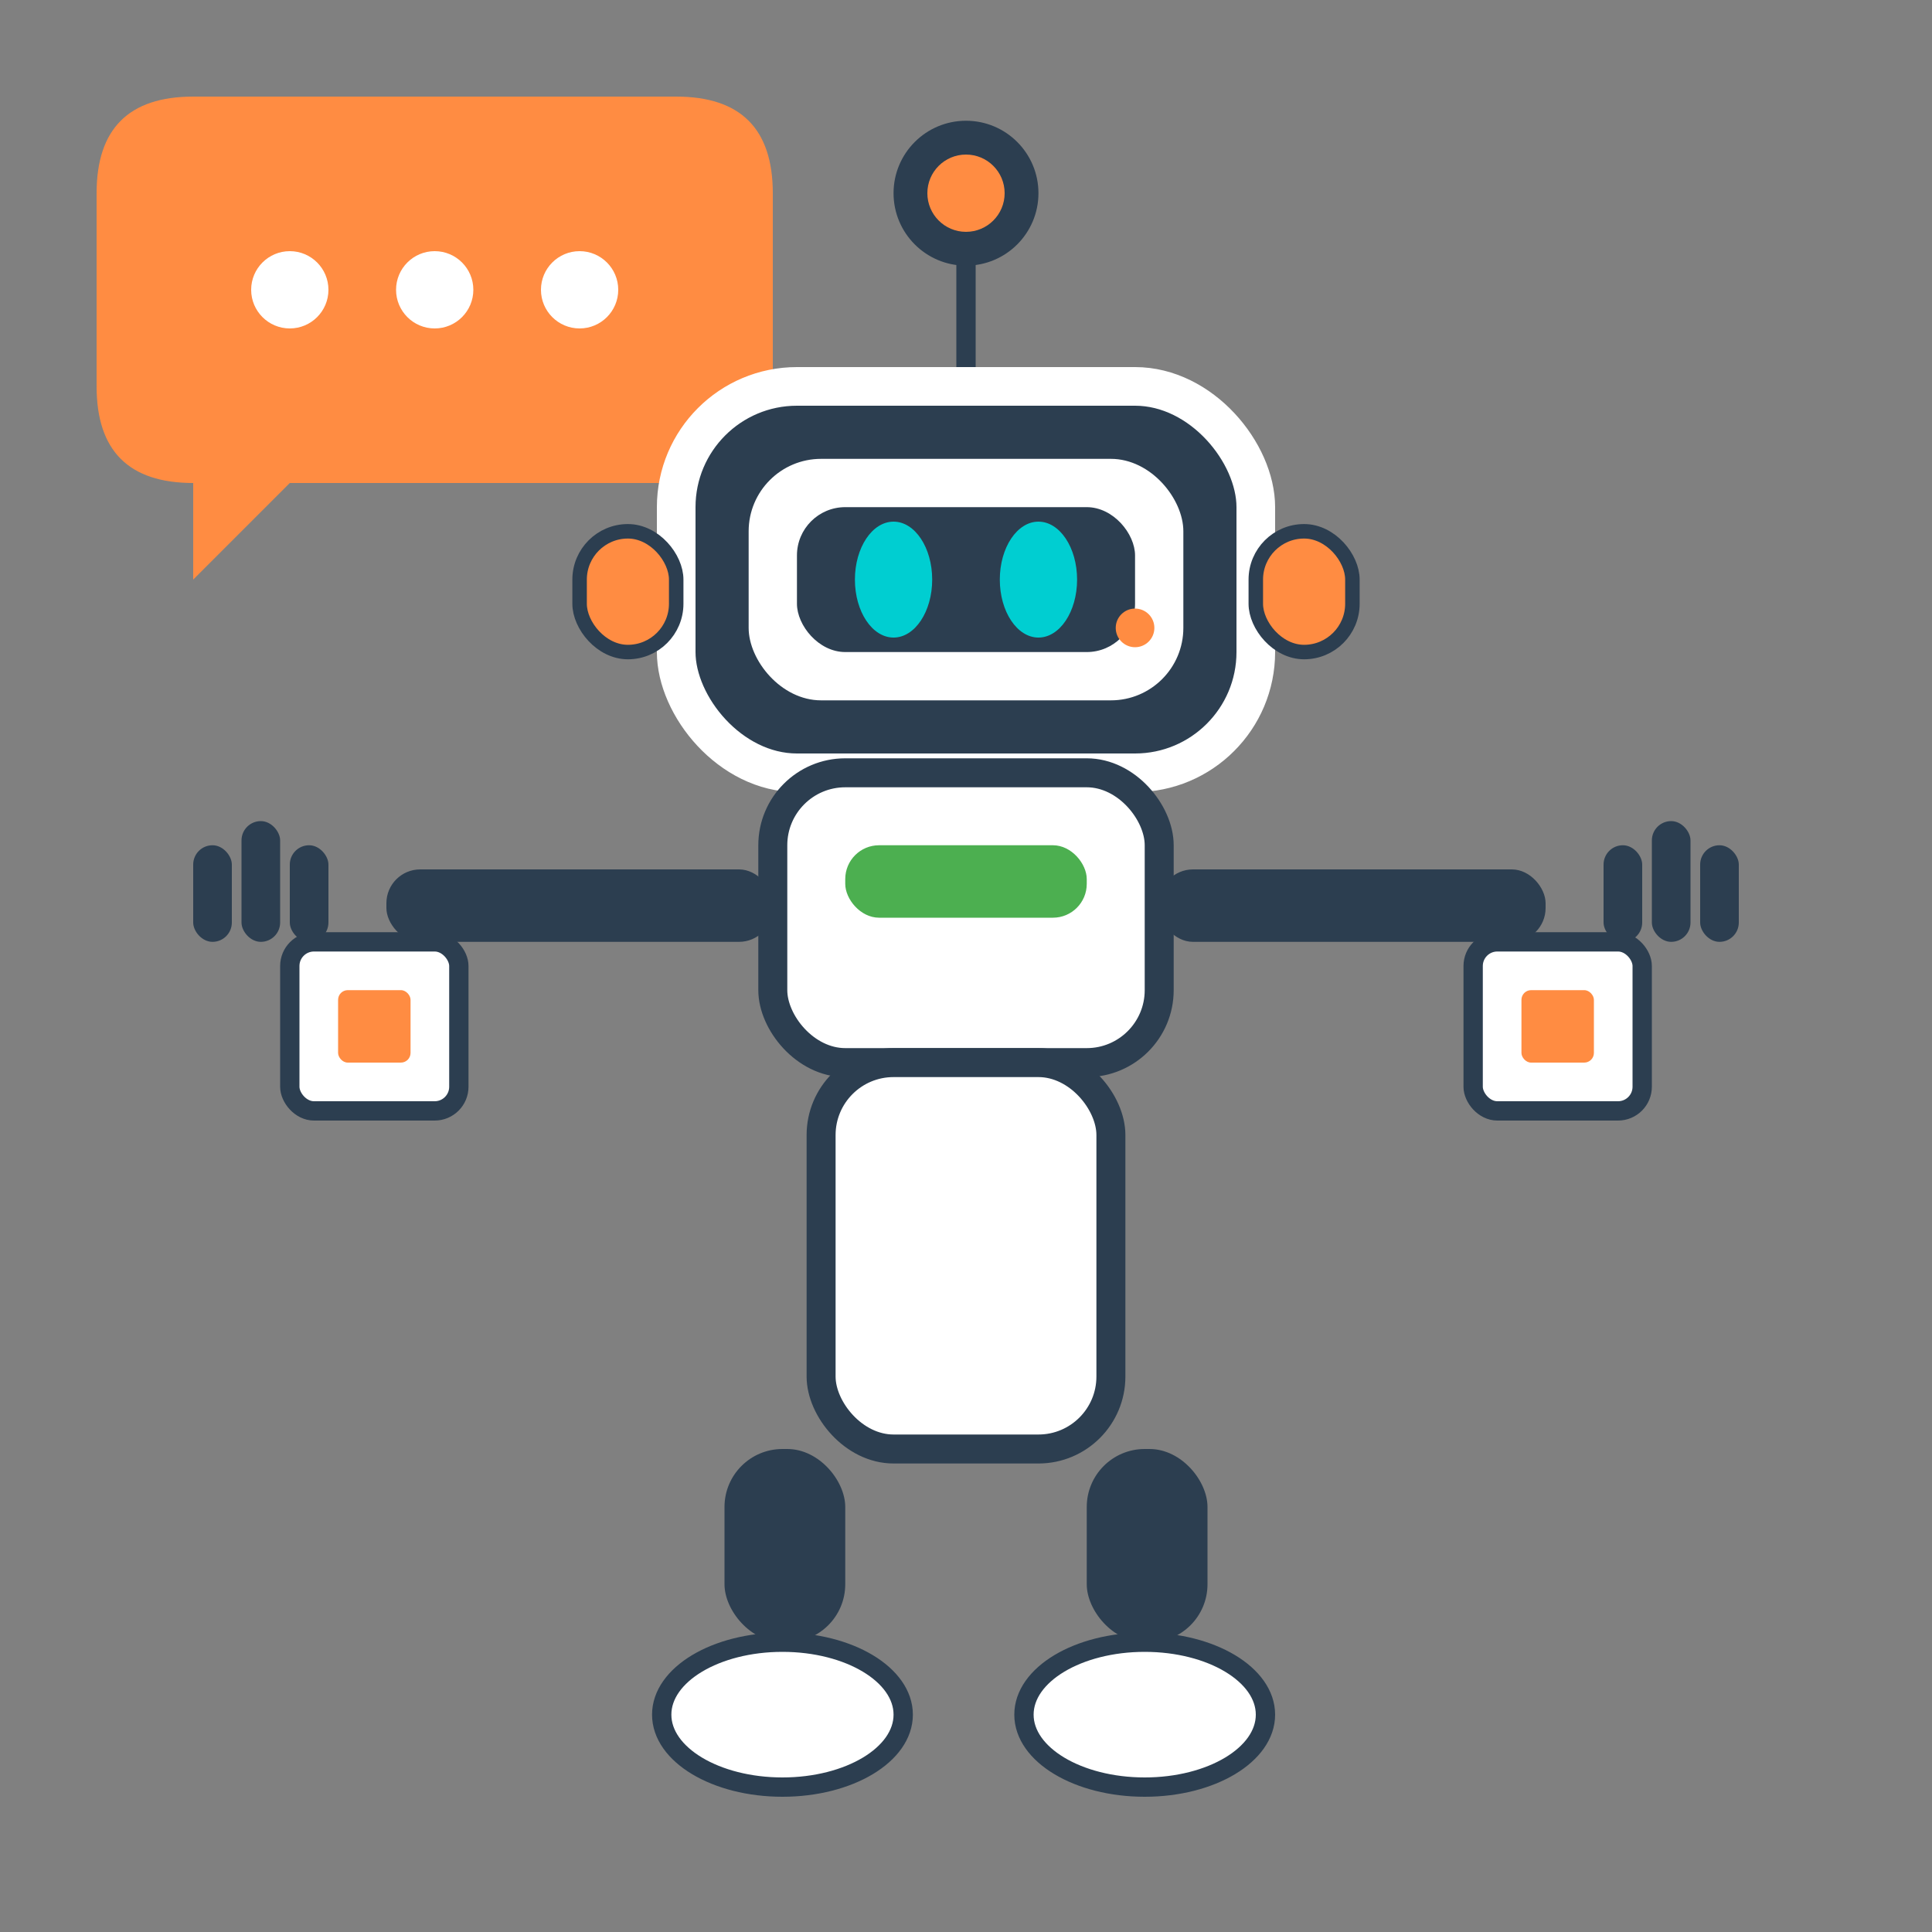 <svg width="400" height="400" viewBox="0 0 400 400" xmlns="http://www.w3.org/2000/svg">
  <rect x="0" y="0" width="400" height="400" fill="#808080" stroke="none"/>
  <!-- 对话气泡 -->
  <path d="M20 40 Q20 20 40 20 L140 20 Q160 20 160 40 L160 80 Q160 100 140 100 L60 100 L40 120 L40 100 Q20 100 20 80 Z" fill="#FF8C42"/>
  
  <!-- 气泡中的圆点 -->
  <circle cx="60" cy="60" r="8" fill="white"/>
  <circle cx="90" cy="60" r="8" fill="white"/>
  <circle cx="120" cy="60" r="8" fill="white"/>
  
  <!-- 机器人头部天线 -->
  <rect x="198" y="40" width="4" height="40" fill="#2C3E50"/>
  <circle cx="200" cy="40" r="15" fill="#2C3E50"/>
  <circle cx="200" cy="40" r="8" fill="#FF8C42"/>
  
  <!-- 机器人头部主体 -->
  <rect x="140" y="80" width="120" height="80" rx="25" ry="25" fill="#2C3E50" stroke="white" stroke-width="8"/>
  <rect x="155" y="95" width="90" height="50" rx="15" ry="15" fill="white"/>
  <rect x="165" y="105" width="70" height="30" rx="10" ry="10" fill="#2C3E50"/>
  
  <!-- 机器人眼睛 -->
  <ellipse cx="185" cy="120" rx="8" ry="12" fill="#00CED1"/>
  <ellipse cx="215" cy="120" rx="8" ry="12" fill="#00CED1"/>
  
  <!-- 机器人嘴巴 -->
  <circle cx="235" cy="130" r="4" fill="#FF8C42"/>
  
  <!-- 机器人耳朵 -->
  <rect x="120" y="110" width="20" height="25" rx="10" ry="10" fill="#FF8C42" stroke="#2C3E50" stroke-width="3"/>
  <rect x="260" y="110" width="20" height="25" rx="10" ry="10" fill="#FF8C42" stroke="#2C3E50" stroke-width="3"/>
  
  <!-- 机器人身体 -->
  <rect x="160" y="160" width="80" height="60" rx="15" ry="15" fill="white" stroke="#2C3E50" stroke-width="6"/>
  <rect x="175" y="175" width="50" height="15" rx="7" ry="7" fill="#4CAF50"/>
  
  <!-- 机器人手臂 -->
  <rect x="80" y="180" width="80" height="15" rx="7" ry="7" fill="#2C3E50"/>
  <rect x="240" y="180" width="80" height="15" rx="7" ry="7" fill="#2C3E50"/>
  
  <!-- 左手 -->
  <rect x="60" y="195" width="35" height="35" rx="5" ry="5" fill="white" stroke="#2C3E50" stroke-width="4"/>
  <rect x="70" y="205" width="15" height="15" rx="2" ry="2" fill="#FF8C42"/>
  
  <!-- 右手 -->
  <rect x="305" y="195" width="35" height="35" rx="5" ry="5" fill="white" stroke="#2C3E50" stroke-width="4"/>
  <rect x="315" y="205" width="15" height="15" rx="2" ry="2" fill="#FF8C42"/>
  
  <!-- 手指 -->
  <rect x="40" y="175" width="8" height="20" rx="4" ry="4" fill="#2C3E50"/>
  <rect x="50" y="170" width="8" height="25" rx="4" ry="4" fill="#2C3E50"/>
  <rect x="60" y="175" width="8" height="20" rx="4" ry="4" fill="#2C3E50"/>
  
  <rect x="332" y="175" width="8" height="20" rx="4" ry="4" fill="#2C3E50"/>
  <rect x="342" y="170" width="8" height="25" rx="4" ry="4" fill="#2C3E50"/>
  <rect x="352" y="175" width="8" height="20" rx="4" ry="4" fill="#2C3E50"/>
  
  <!-- 机器人下半身 -->
  <rect x="170" y="220" width="60" height="80" rx="15" ry="15" fill="white" stroke="#2C3E50" stroke-width="6"/>
  
  <!-- 机器人腿部 -->
  <rect x="150" y="300" width="25" height="40" rx="12" ry="12" fill="#2C3E50"/>
  <rect x="225" y="300" width="25" height="40" rx="12" ry="12" fill="#2C3E50"/>
  
  <!-- 机器人脚部 -->
  <ellipse cx="162" cy="355" rx="25" ry="15" fill="white" stroke="#2C3E50" stroke-width="4"/>
  <ellipse cx="237" cy="355" rx="25" ry="15" fill="white" stroke="#2C3E50" stroke-width="4"/>
</svg>